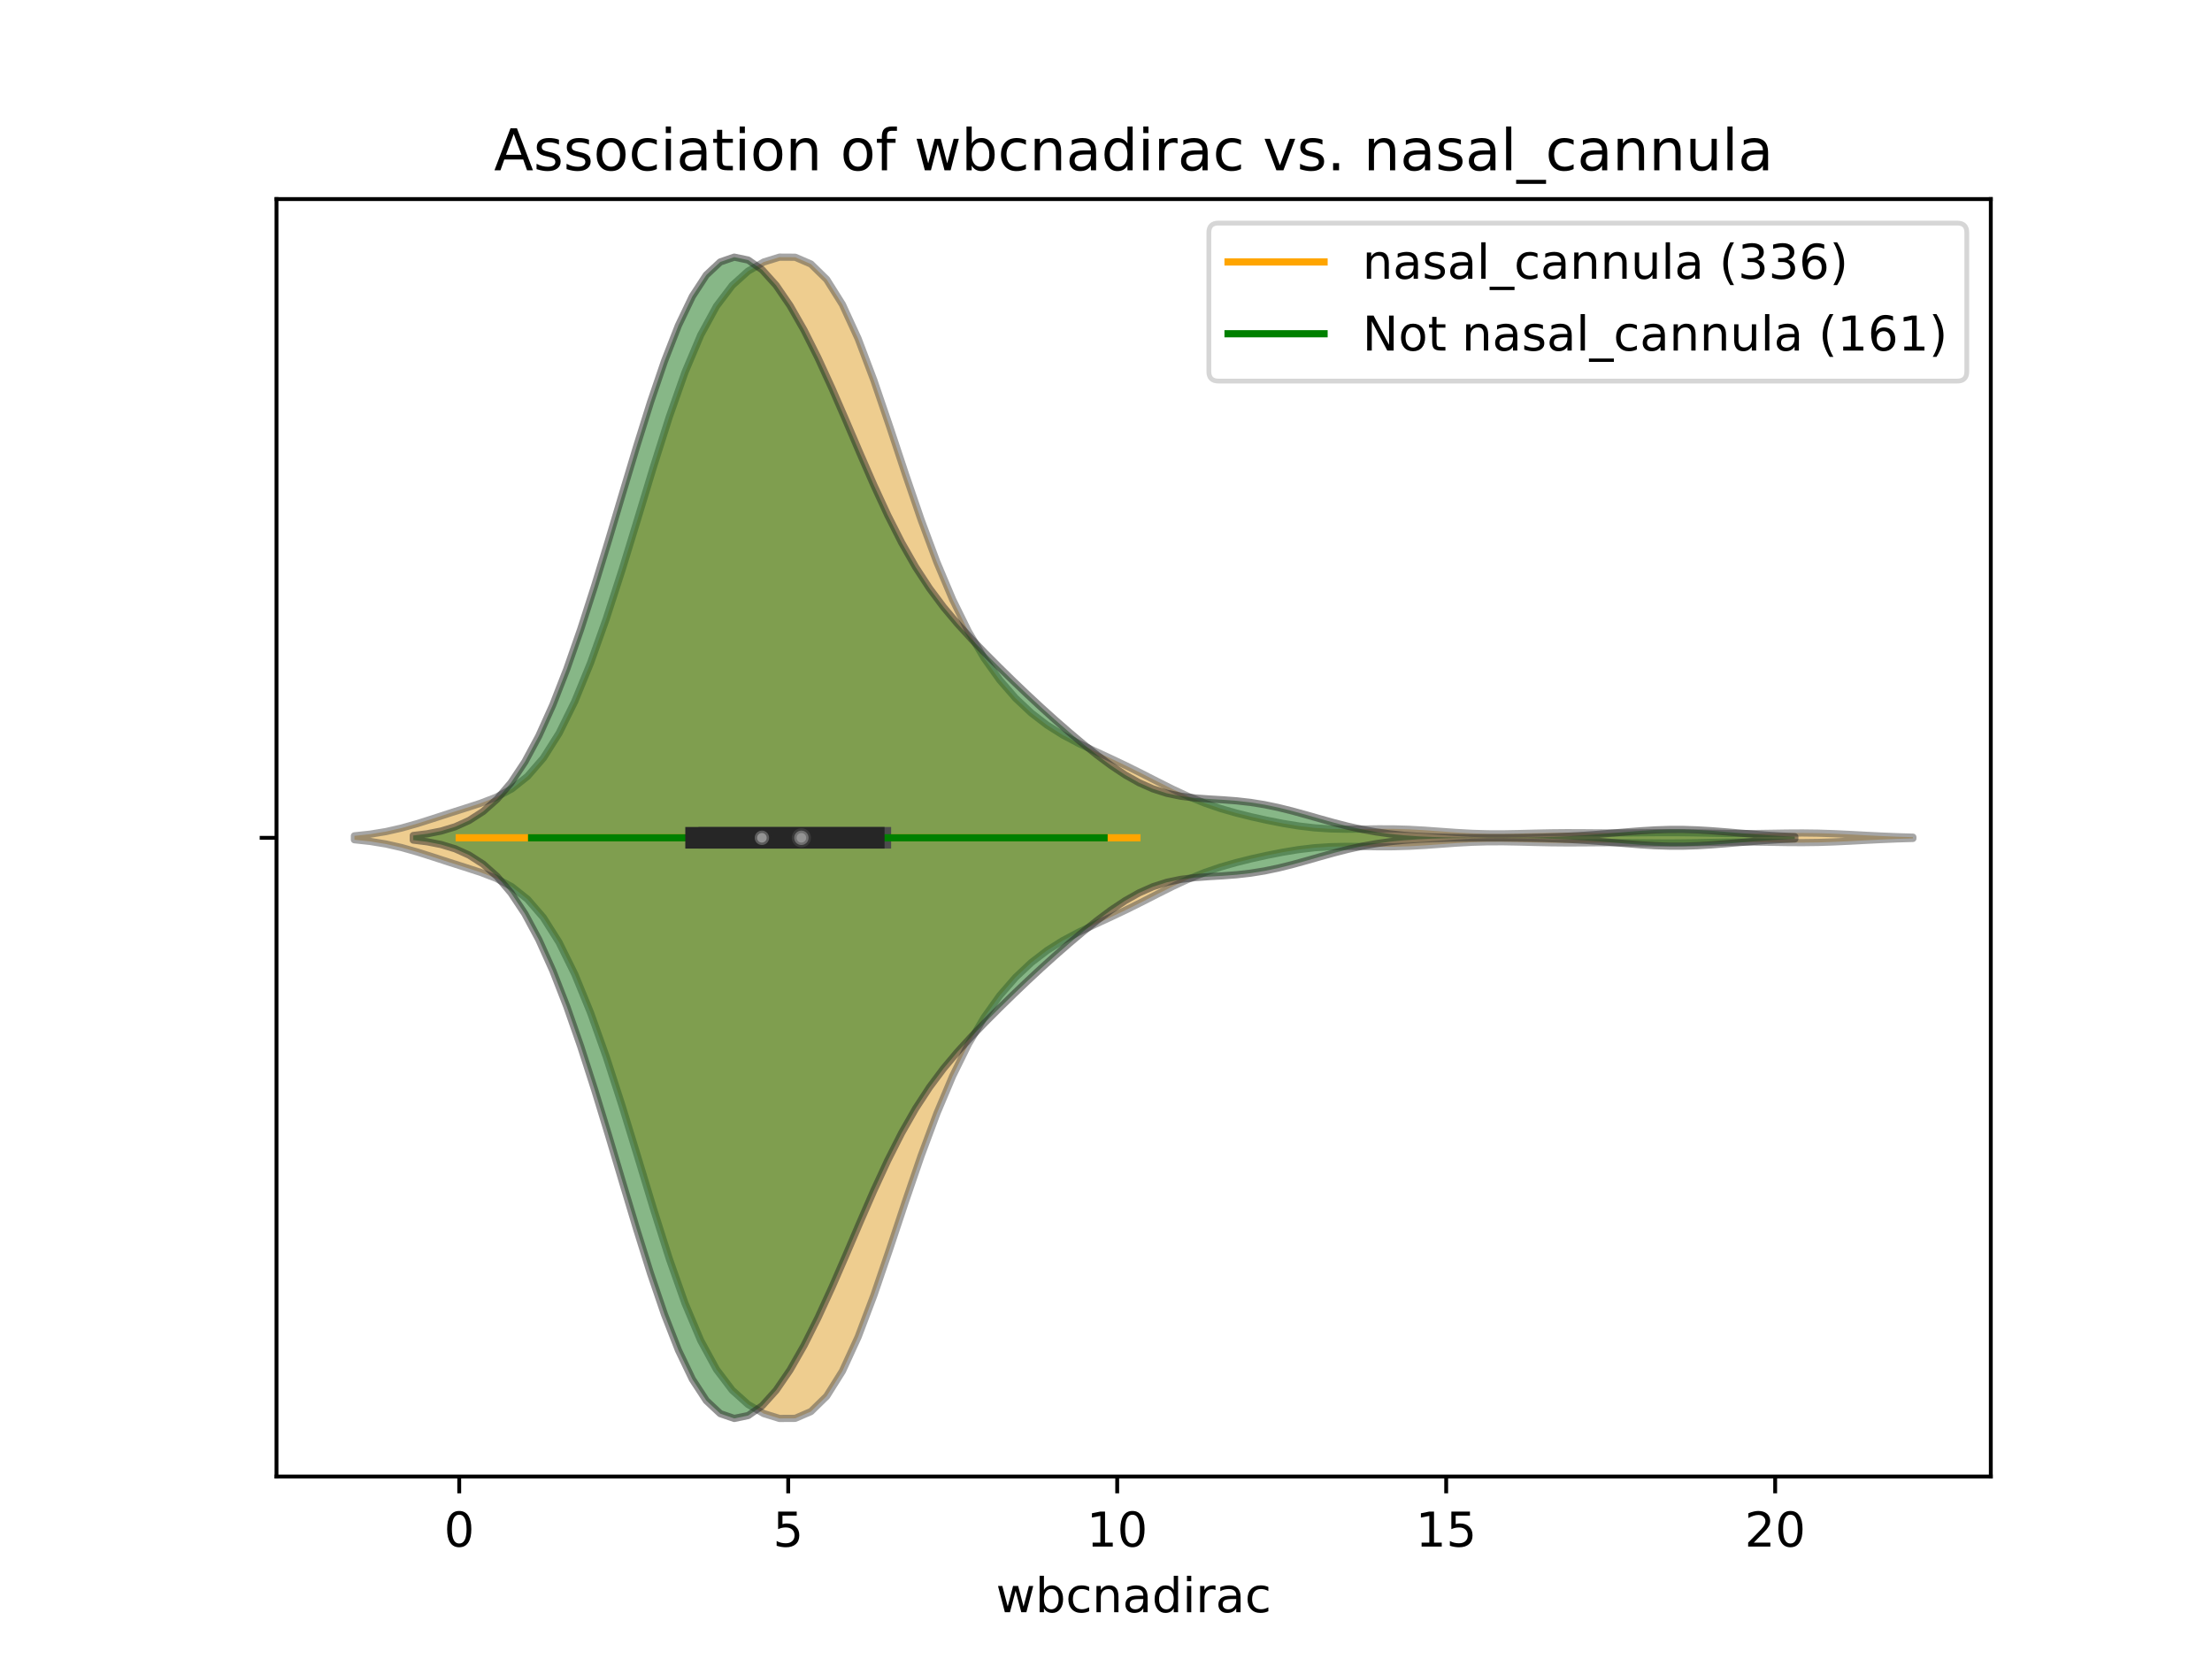 <?xml version="1.0" encoding="utf-8" standalone="no"?>
<!DOCTYPE svg PUBLIC "-//W3C//DTD SVG 1.1//EN"
  "http://www.w3.org/Graphics/SVG/1.1/DTD/svg11.dtd">
<!-- Created with matplotlib (https://matplotlib.org/) -->
<svg height="345.6pt" version="1.1" viewBox="0 0 460.8 345.6" width="460.8pt" xmlns="http://www.w3.org/2000/svg" xmlns:xlink="http://www.w3.org/1999/xlink">
 <defs>
  <style type="text/css">
*{stroke-linecap:butt;stroke-linejoin:round;}
  </style>
 </defs>
 <g id="figure_1">
  <g id="patch_1">
   <path d="M 0 345.6 
L 460.8 345.6 
L 460.8 0 
L 0 0 
z
" style="fill:#ffffff;"/>
  </g>
  <g id="axes_1">
   <g id="patch_2">
    <path d="M 57.6 307.584 
L 414.72 307.584 
L 414.72 41.472 
L 57.6 41.472 
z
" style="fill:#ffffff;"/>
   </g>
   <g id="PolyCollection_1">
    <defs>
     <path d="M 73.833 -170.666 
L 73.833 -171.478 
L 77.112 -171.828 
L 80.391 -172.365 
L 83.671 -173.11 
L 86.95 -174.037 
L 90.229 -175.079 
L 93.509 -176.148 
L 96.788 -177.192 
L 100.067 -178.255 
L 103.347 -179.515 
L 106.626 -181.273 
L 109.905 -183.885 
L 113.185 -187.676 
L 116.464 -192.859 
L 119.743 -199.498 
L 123.023 -207.514 
L 126.302 -216.726 
L 129.581 -226.865 
L 132.861 -237.576 
L 136.14 -248.394 
L 139.42 -258.75 
L 142.699 -268.051 
L 145.978 -275.817 
L 149.258 -281.822 
L 152.537 -286.148 
L 155.816 -289.103 
L 159.096 -291.015 
L 162.375 -292.032 
L 165.654 -292.013 
L 168.934 -290.598 
L 172.213 -287.39 
L 175.492 -282.173 
L 178.772 -275.034 
L 182.051 -266.364 
L 185.33 -256.758 
L 188.61 -246.876 
L 191.889 -237.308 
L 195.168 -228.501 
L 198.448 -220.725 
L 201.727 -214.076 
L 205.006 -208.515 
L 208.286 -203.922 
L 211.565 -200.151 
L 214.844 -197.066 
L 218.124 -194.549 
L 221.403 -192.485 
L 224.682 -190.744 
L 227.962 -189.184 
L 231.241 -187.672 
L 234.52 -186.117 
L 237.8 -184.487 
L 241.079 -182.813 
L 244.358 -181.171 
L 247.638 -179.649 
L 250.917 -178.315 
L 254.196 -177.188 
L 257.476 -176.244 
L 260.755 -175.429 
L 264.034 -174.704 
L 267.314 -174.059 
L 270.593 -173.524 
L 273.872 -173.139 
L 277.152 -172.924 
L 280.431 -172.86 
L 283.71 -172.889 
L 286.99 -172.936 
L 290.269 -172.931 
L 293.548 -172.836 
L 296.828 -172.652 
L 300.107 -172.415 
L 303.386 -172.18 
L 306.666 -171.998 
L 309.945 -171.903 
L 313.224 -171.897 
L 316.504 -171.956 
L 319.783 -172.041 
L 323.062 -172.109 
L 326.342 -172.139 
L 329.621 -172.129 
L 332.9 -172.103 
L 336.18 -172.087 
L 339.459 -172.095 
L 342.739 -172.122 
L 346.018 -172.147 
L 349.297 -172.146 
L 352.577 -172.107 
L 355.856 -172.042 
L 359.135 -171.978 
L 362.415 -171.946 
L 365.694 -171.96 
L 368.973 -172.008 
L 372.253 -172.06 
L 375.532 -172.078 
L 378.811 -172.036 
L 382.091 -171.929 
L 385.37 -171.773 
L 388.649 -171.597 
L 391.929 -171.433 
L 395.208 -171.298 
L 398.487 -171.202 
L 398.487 -170.942 
L 398.487 -170.942 
L 395.208 -170.846 
L 391.929 -170.711 
L 388.649 -170.547 
L 385.37 -170.371 
L 382.091 -170.215 
L 378.811 -170.108 
L 375.532 -170.066 
L 372.253 -170.084 
L 368.973 -170.136 
L 365.694 -170.184 
L 362.415 -170.198 
L 359.135 -170.166 
L 355.856 -170.102 
L 352.577 -170.037 
L 349.297 -169.998 
L 346.018 -169.997 
L 342.739 -170.022 
L 339.459 -170.049 
L 336.18 -170.057 
L 332.9 -170.041 
L 329.621 -170.015 
L 326.342 -170.005 
L 323.062 -170.035 
L 319.783 -170.103 
L 316.504 -170.188 
L 313.224 -170.247 
L 309.945 -170.241 
L 306.666 -170.146 
L 303.386 -169.964 
L 300.107 -169.729 
L 296.828 -169.492 
L 293.548 -169.308 
L 290.269 -169.213 
L 286.99 -169.208 
L 283.71 -169.255 
L 280.431 -169.284 
L 277.152 -169.22 
L 273.872 -169.005 
L 270.593 -168.62 
L 267.314 -168.085 
L 264.034 -167.44 
L 260.755 -166.715 
L 257.476 -165.9 
L 254.196 -164.956 
L 250.917 -163.829 
L 247.638 -162.495 
L 244.358 -160.973 
L 241.079 -159.331 
L 237.8 -157.657 
L 234.52 -156.027 
L 231.241 -154.472 
L 227.962 -152.96 
L 224.682 -151.4 
L 221.403 -149.659 
L 218.124 -147.595 
L 214.844 -145.078 
L 211.565 -141.993 
L 208.286 -138.222 
L 205.006 -133.629 
L 201.727 -128.068 
L 198.448 -121.419 
L 195.168 -113.643 
L 191.889 -104.836 
L 188.61 -95.268 
L 185.33 -85.386 
L 182.051 -75.78 
L 178.772 -67.11 
L 175.492 -59.971 
L 172.213 -54.754 
L 168.934 -51.546 
L 165.654 -50.131 
L 162.375 -50.112 
L 159.096 -51.129 
L 155.816 -53.041 
L 152.537 -55.996 
L 149.258 -60.322 
L 145.978 -66.327 
L 142.699 -74.093 
L 139.42 -83.394 
L 136.14 -93.75 
L 132.861 -104.568 
L 129.581 -115.279 
L 126.302 -125.418 
L 123.023 -134.63 
L 119.743 -142.646 
L 116.464 -149.285 
L 113.185 -154.468 
L 109.905 -158.259 
L 106.626 -160.871 
L 103.347 -162.629 
L 100.067 -163.889 
L 96.788 -164.952 
L 93.509 -165.996 
L 90.229 -167.065 
L 86.95 -168.107 
L 83.671 -169.034 
L 80.391 -169.779 
L 77.112 -170.316 
L 73.833 -170.666 
z
" id="m068fcaaa85" style="stroke:#4c4c4c;stroke-opacity:0.5;stroke-width:1.5;"/>
    </defs>
    <g clip-path="url(#p169945b313)">
     <use style="fill:#df9c20;fill-opacity:0.5;stroke:#4c4c4c;stroke-opacity:0.5;stroke-width:1.5;" x="0" xlink:href="#m068fcaaa85" y="345.6"/>
    </g>
   </g>
   <g id="PolyCollection_2">
    <defs>
     <path d="M 86.092 -170.596 
L 86.092 -171.548 
L 88.999 -171.906 
L 91.906 -172.48 
L 94.813 -173.364 
L 97.72 -174.674 
L 100.627 -176.544 
L 103.534 -179.118 
L 106.441 -182.534 
L 109.349 -186.907 
L 112.256 -192.312 
L 115.163 -198.764 
L 118.07 -206.215 
L 120.977 -214.548 
L 123.884 -223.59 
L 126.791 -233.117 
L 129.698 -242.868 
L 132.605 -252.545 
L 135.512 -261.823 
L 138.419 -270.357 
L 141.326 -277.807 
L 144.233 -283.869 
L 147.14 -288.316 
L 150.048 -291.035 
L 152.955 -292.032 
L 155.862 -291.425 
L 158.769 -289.401 
L 161.676 -286.172 
L 164.583 -281.931 
L 167.49 -276.845 
L 170.397 -271.059 
L 173.304 -264.729 
L 176.211 -258.046 
L 179.118 -251.242 
L 182.025 -244.573 
L 184.932 -238.281 
L 187.839 -232.547 
L 190.747 -227.46 
L 193.654 -223.016 
L 196.561 -219.128 
L 199.468 -215.663 
L 202.375 -212.482 
L 205.282 -209.473 
L 208.189 -206.562 
L 211.096 -203.721 
L 214.003 -200.945 
L 216.91 -198.243 
L 219.817 -195.621 
L 222.724 -193.083 
L 225.631 -190.635 
L 228.538 -188.303 
L 231.446 -186.135 
L 234.353 -184.197 
L 237.26 -182.558 
L 240.167 -181.269 
L 243.074 -180.34 
L 245.981 -179.734 
L 248.888 -179.376 
L 251.795 -179.163 
L 254.702 -178.991 
L 257.609 -178.771 
L 260.516 -178.442 
L 263.423 -177.974 
L 266.33 -177.367 
L 269.237 -176.644 
L 272.145 -175.843 
L 275.052 -175.013 
L 277.959 -174.205 
L 280.866 -173.462 
L 283.773 -172.818 
L 286.68 -172.292 
L 289.587 -171.884 
L 292.494 -171.588 
L 295.401 -171.383 
L 298.308 -171.251 
L 301.215 -171.17 
L 304.122 -171.125 
L 307.029 -171.102 
L 309.936 -171.094 
L 312.844 -171.099 
L 315.751 -171.118 
L 318.658 -171.154 
L 321.565 -171.213 
L 324.472 -171.305 
L 327.379 -171.436 
L 330.286 -171.609 
L 333.193 -171.823 
L 336.1 -172.065 
L 339.007 -172.314 
L 341.914 -172.541 
L 344.821 -172.716 
L 347.728 -172.812 
L 350.635 -172.814 
L 353.543 -172.721 
L 356.45 -172.549 
L 359.357 -172.324 
L 362.264 -172.075 
L 365.171 -171.832 
L 368.078 -171.617 
L 370.985 -171.442 
L 373.892 -171.309 
L 373.892 -170.835 
L 373.892 -170.835 
L 370.985 -170.702 
L 368.078 -170.527 
L 365.171 -170.312 
L 362.264 -170.069 
L 359.357 -169.82 
L 356.45 -169.595 
L 353.543 -169.423 
L 350.635 -169.33 
L 347.728 -169.332 
L 344.821 -169.428 
L 341.914 -169.603 
L 339.007 -169.83 
L 336.1 -170.079 
L 333.193 -170.321 
L 330.286 -170.535 
L 327.379 -170.708 
L 324.472 -170.839 
L 321.565 -170.931 
L 318.658 -170.99 
L 315.751 -171.026 
L 312.844 -171.045 
L 309.936 -171.05 
L 307.029 -171.042 
L 304.122 -171.019 
L 301.215 -170.974 
L 298.308 -170.893 
L 295.401 -170.761 
L 292.494 -170.556 
L 289.587 -170.26 
L 286.68 -169.852 
L 283.773 -169.326 
L 280.866 -168.682 
L 277.959 -167.939 
L 275.052 -167.131 
L 272.145 -166.301 
L 269.237 -165.5 
L 266.33 -164.777 
L 263.423 -164.17 
L 260.516 -163.702 
L 257.609 -163.373 
L 254.702 -163.153 
L 251.795 -162.981 
L 248.888 -162.768 
L 245.981 -162.41 
L 243.074 -161.804 
L 240.167 -160.875 
L 237.26 -159.586 
L 234.353 -157.947 
L 231.446 -156.009 
L 228.538 -153.841 
L 225.631 -151.509 
L 222.724 -149.061 
L 219.817 -146.523 
L 216.91 -143.901 
L 214.003 -141.199 
L 211.096 -138.423 
L 208.189 -135.582 
L 205.282 -132.671 
L 202.375 -129.662 
L 199.468 -126.481 
L 196.561 -123.016 
L 193.654 -119.128 
L 190.747 -114.684 
L 187.839 -109.597 
L 184.932 -103.863 
L 182.025 -97.571 
L 179.118 -90.902 
L 176.211 -84.098 
L 173.304 -77.415 
L 170.397 -71.085 
L 167.49 -65.299 
L 164.583 -60.213 
L 161.676 -55.972 
L 158.769 -52.743 
L 155.862 -50.719 
L 152.955 -50.112 
L 150.048 -51.109 
L 147.14 -53.828 
L 144.233 -58.275 
L 141.326 -64.337 
L 138.419 -71.787 
L 135.512 -80.321 
L 132.605 -89.599 
L 129.698 -99.276 
L 126.791 -109.027 
L 123.884 -118.554 
L 120.977 -127.596 
L 118.07 -135.929 
L 115.163 -143.38 
L 112.256 -149.832 
L 109.349 -155.237 
L 106.441 -159.61 
L 103.534 -163.026 
L 100.627 -165.6 
L 97.72 -167.47 
L 94.813 -168.78 
L 91.906 -169.664 
L 88.999 -170.238 
L 86.092 -170.596 
z
" id="m366a1aebb1" style="stroke:#262626;stroke-opacity:0.5;stroke-width:1.5;"/>
    </defs>
    <g clip-path="url(#p169945b313)">
     <use style="fill:#107010;fill-opacity:0.5;stroke:#262626;stroke-opacity:0.5;stroke-width:1.5;" x="0" xlink:href="#m366a1aebb1" y="345.6"/>
    </g>
   </g>
   <g id="matplotlib.axis_1">
    <g id="xtick_1">
     <g id="line2d_1">
      <defs>
       <path d="M 0 0 
L 0 3.5 
" id="m8b239f9b18" style="stroke:#000000;stroke-width:0.8;"/>
      </defs>
      <g>
       <use style="stroke:#000000;stroke-width:0.8;" x="95.666" xlink:href="#m8b239f9b18" y="307.584"/>
      </g>
     </g>
     <g id="text_1">
      <!-- 0 -->
      <defs>
       <path d="M 31.781 66.406 
Q 24.172 66.406 20.328 58.906 
Q 16.5 51.422 16.5 36.375 
Q 16.5 21.391 20.328 13.891 
Q 24.172 6.391 31.781 6.391 
Q 39.453 6.391 43.281 13.891 
Q 47.125 21.391 47.125 36.375 
Q 47.125 51.422 43.281 58.906 
Q 39.453 66.406 31.781 66.406 
z
M 31.781 74.219 
Q 44.047 74.219 50.516 64.516 
Q 56.984 54.828 56.984 36.375 
Q 56.984 17.969 50.516 8.266 
Q 44.047 -1.422 31.781 -1.422 
Q 19.531 -1.422 13.062 8.266 
Q 6.594 17.969 6.594 36.375 
Q 6.594 54.828 13.062 64.516 
Q 19.531 74.219 31.781 74.219 
z
" id="DejaVuSans-48"/>
      </defs>
      <g transform="translate(92.485 322.182)scale(0.1 -0.1)">
       <use xlink:href="#DejaVuSans-48"/>
      </g>
     </g>
    </g>
    <g id="xtick_2">
     <g id="line2d_2">
      <g>
       <use style="stroke:#000000;stroke-width:0.8;" x="164.2" xlink:href="#m8b239f9b18" y="307.584"/>
      </g>
     </g>
     <g id="text_2">
      <!-- 5 -->
      <defs>
       <path d="M 10.797 72.906 
L 49.516 72.906 
L 49.516 64.594 
L 19.828 64.594 
L 19.828 46.734 
Q 21.969 47.469 24.109 47.828 
Q 26.266 48.188 28.422 48.188 
Q 40.625 48.188 47.75 41.5 
Q 54.891 34.812 54.891 23.391 
Q 54.891 11.625 47.562 5.094 
Q 40.234 -1.422 26.906 -1.422 
Q 22.312 -1.422 17.547 -0.641 
Q 12.797 0.141 7.719 1.703 
L 7.719 11.625 
Q 12.109 9.234 16.797 8.062 
Q 21.484 6.891 26.703 6.891 
Q 35.156 6.891 40.078 11.328 
Q 45.016 15.766 45.016 23.391 
Q 45.016 31 40.078 35.438 
Q 35.156 39.891 26.703 39.891 
Q 22.75 39.891 18.812 39.016 
Q 14.891 38.141 10.797 36.281 
z
" id="DejaVuSans-53"/>
      </defs>
      <g transform="translate(161.019 322.182)scale(0.1 -0.1)">
       <use xlink:href="#DejaVuSans-53"/>
      </g>
     </g>
    </g>
    <g id="xtick_3">
     <g id="line2d_3">
      <g>
       <use style="stroke:#000000;stroke-width:0.8;" x="232.733" xlink:href="#m8b239f9b18" y="307.584"/>
      </g>
     </g>
     <g id="text_3">
      <!-- 10 -->
      <defs>
       <path d="M 12.406 8.297 
L 28.516 8.297 
L 28.516 63.922 
L 10.984 60.406 
L 10.984 69.391 
L 28.422 72.906 
L 38.281 72.906 
L 38.281 8.297 
L 54.391 8.297 
L 54.391 0 
L 12.406 0 
z
" id="DejaVuSans-49"/>
      </defs>
      <g transform="translate(226.371 322.182)scale(0.1 -0.1)">
       <use xlink:href="#DejaVuSans-49"/>
       <use x="63.623" xlink:href="#DejaVuSans-48"/>
      </g>
     </g>
    </g>
    <g id="xtick_4">
     <g id="line2d_4">
      <g>
       <use style="stroke:#000000;stroke-width:0.8;" x="301.267" xlink:href="#m8b239f9b18" y="307.584"/>
      </g>
     </g>
     <g id="text_4">
      <!-- 15 -->
      <g transform="translate(294.904 322.182)scale(0.1 -0.1)">
       <use xlink:href="#DejaVuSans-49"/>
       <use x="63.623" xlink:href="#DejaVuSans-53"/>
      </g>
     </g>
    </g>
    <g id="xtick_5">
     <g id="line2d_5">
      <g>
       <use style="stroke:#000000;stroke-width:0.8;" x="369.8" xlink:href="#m8b239f9b18" y="307.584"/>
      </g>
     </g>
     <g id="text_5">
      <!-- 20 -->
      <defs>
       <path d="M 19.188 8.297 
L 53.609 8.297 
L 53.609 0 
L 7.328 0 
L 7.328 8.297 
Q 12.938 14.109 22.625 23.891 
Q 32.328 33.688 34.812 36.531 
Q 39.547 41.844 41.422 45.531 
Q 43.312 49.219 43.312 52.781 
Q 43.312 58.594 39.234 62.25 
Q 35.156 65.922 28.609 65.922 
Q 23.969 65.922 18.812 64.312 
Q 13.672 62.703 7.812 59.422 
L 7.812 69.391 
Q 13.766 71.781 18.938 73 
Q 24.125 74.219 28.422 74.219 
Q 39.75 74.219 46.484 68.547 
Q 53.219 62.891 53.219 53.422 
Q 53.219 48.922 51.531 44.891 
Q 49.859 40.875 45.406 35.406 
Q 44.188 33.984 37.641 27.219 
Q 31.109 20.453 19.188 8.297 
z
" id="DejaVuSans-50"/>
      </defs>
      <g transform="translate(363.438 322.182)scale(0.1 -0.1)">
       <use xlink:href="#DejaVuSans-50"/>
       <use x="63.623" xlink:href="#DejaVuSans-48"/>
      </g>
     </g>
    </g>
    <g id="text_6">
     <!-- wbcnadirac -->
     <defs>
      <path d="M 4.203 54.688 
L 13.188 54.688 
L 24.422 12.016 
L 35.594 54.688 
L 46.188 54.688 
L 57.422 12.016 
L 68.609 54.688 
L 77.594 54.688 
L 63.281 0 
L 52.688 0 
L 40.922 44.828 
L 29.109 0 
L 18.5 0 
z
" id="DejaVuSans-119"/>
      <path d="M 48.688 27.297 
Q 48.688 37.203 44.609 42.844 
Q 40.531 48.484 33.406 48.484 
Q 26.266 48.484 22.188 42.844 
Q 18.109 37.203 18.109 27.297 
Q 18.109 17.391 22.188 11.75 
Q 26.266 6.109 33.406 6.109 
Q 40.531 6.109 44.609 11.75 
Q 48.688 17.391 48.688 27.297 
z
M 18.109 46.391 
Q 20.953 51.266 25.266 53.625 
Q 29.594 56 35.594 56 
Q 45.562 56 51.781 48.094 
Q 58.016 40.188 58.016 27.297 
Q 58.016 14.406 51.781 6.484 
Q 45.562 -1.422 35.594 -1.422 
Q 29.594 -1.422 25.266 0.953 
Q 20.953 3.328 18.109 8.203 
L 18.109 0 
L 9.078 0 
L 9.078 75.984 
L 18.109 75.984 
z
" id="DejaVuSans-98"/>
      <path d="M 48.781 52.594 
L 48.781 44.188 
Q 44.969 46.297 41.141 47.344 
Q 37.312 48.391 33.406 48.391 
Q 24.656 48.391 19.812 42.844 
Q 14.984 37.312 14.984 27.297 
Q 14.984 17.281 19.812 11.734 
Q 24.656 6.203 33.406 6.203 
Q 37.312 6.203 41.141 7.25 
Q 44.969 8.297 48.781 10.406 
L 48.781 2.094 
Q 45.016 0.344 40.984 -0.531 
Q 36.969 -1.422 32.422 -1.422 
Q 20.062 -1.422 12.781 6.344 
Q 5.516 14.109 5.516 27.297 
Q 5.516 40.672 12.859 48.328 
Q 20.219 56 33.016 56 
Q 37.156 56 41.109 55.141 
Q 45.062 54.297 48.781 52.594 
z
" id="DejaVuSans-99"/>
      <path d="M 54.891 33.016 
L 54.891 0 
L 45.906 0 
L 45.906 32.719 
Q 45.906 40.484 42.875 44.328 
Q 39.844 48.188 33.797 48.188 
Q 26.516 48.188 22.312 43.547 
Q 18.109 38.922 18.109 30.906 
L 18.109 0 
L 9.078 0 
L 9.078 54.688 
L 18.109 54.688 
L 18.109 46.188 
Q 21.344 51.125 25.703 53.562 
Q 30.078 56 35.797 56 
Q 45.219 56 50.047 50.172 
Q 54.891 44.344 54.891 33.016 
z
" id="DejaVuSans-110"/>
      <path d="M 34.281 27.484 
Q 23.391 27.484 19.188 25 
Q 14.984 22.516 14.984 16.5 
Q 14.984 11.719 18.141 8.906 
Q 21.297 6.109 26.703 6.109 
Q 34.188 6.109 38.703 11.406 
Q 43.219 16.703 43.219 25.484 
L 43.219 27.484 
z
M 52.203 31.203 
L 52.203 0 
L 43.219 0 
L 43.219 8.297 
Q 40.141 3.328 35.547 0.953 
Q 30.953 -1.422 24.312 -1.422 
Q 15.922 -1.422 10.953 3.297 
Q 6 8.016 6 15.922 
Q 6 25.141 12.172 29.828 
Q 18.359 34.516 30.609 34.516 
L 43.219 34.516 
L 43.219 35.406 
Q 43.219 41.609 39.141 45 
Q 35.062 48.391 27.688 48.391 
Q 23 48.391 18.547 47.266 
Q 14.109 46.141 10.016 43.891 
L 10.016 52.203 
Q 14.938 54.109 19.578 55.047 
Q 24.219 56 28.609 56 
Q 40.484 56 46.344 49.844 
Q 52.203 43.703 52.203 31.203 
z
" id="DejaVuSans-97"/>
      <path d="M 45.406 46.391 
L 45.406 75.984 
L 54.391 75.984 
L 54.391 0 
L 45.406 0 
L 45.406 8.203 
Q 42.578 3.328 38.25 0.953 
Q 33.938 -1.422 27.875 -1.422 
Q 17.969 -1.422 11.734 6.484 
Q 5.516 14.406 5.516 27.297 
Q 5.516 40.188 11.734 48.094 
Q 17.969 56 27.875 56 
Q 33.938 56 38.25 53.625 
Q 42.578 51.266 45.406 46.391 
z
M 14.797 27.297 
Q 14.797 17.391 18.875 11.75 
Q 22.953 6.109 30.078 6.109 
Q 37.203 6.109 41.297 11.75 
Q 45.406 17.391 45.406 27.297 
Q 45.406 37.203 41.297 42.844 
Q 37.203 48.484 30.078 48.484 
Q 22.953 48.484 18.875 42.844 
Q 14.797 37.203 14.797 27.297 
z
" id="DejaVuSans-100"/>
      <path d="M 9.422 54.688 
L 18.406 54.688 
L 18.406 0 
L 9.422 0 
z
M 9.422 75.984 
L 18.406 75.984 
L 18.406 64.594 
L 9.422 64.594 
z
" id="DejaVuSans-105"/>
      <path d="M 41.109 46.297 
Q 39.594 47.172 37.812 47.578 
Q 36.031 48 33.891 48 
Q 26.266 48 22.188 43.047 
Q 18.109 38.094 18.109 28.812 
L 18.109 0 
L 9.078 0 
L 9.078 54.688 
L 18.109 54.688 
L 18.109 46.188 
Q 20.953 51.172 25.484 53.578 
Q 30.031 56 36.531 56 
Q 37.453 56 38.578 55.875 
Q 39.703 55.766 41.062 55.516 
z
" id="DejaVuSans-114"/>
     </defs>
     <g transform="translate(207.483 335.861)scale(0.1 -0.1)">
      <use xlink:href="#DejaVuSans-119"/>
      <use x="81.787" xlink:href="#DejaVuSans-98"/>
      <use x="145.264" xlink:href="#DejaVuSans-99"/>
      <use x="200.244" xlink:href="#DejaVuSans-110"/>
      <use x="263.623" xlink:href="#DejaVuSans-97"/>
      <use x="324.902" xlink:href="#DejaVuSans-100"/>
      <use x="388.379" xlink:href="#DejaVuSans-105"/>
      <use x="416.162" xlink:href="#DejaVuSans-114"/>
      <use x="457.275" xlink:href="#DejaVuSans-97"/>
      <use x="518.555" xlink:href="#DejaVuSans-99"/>
     </g>
    </g>
   </g>
   <g id="matplotlib.axis_2">
    <g id="ytick_1">
     <g id="line2d_6">
      <defs>
       <path d="M 0 0 
L -3.5 0 
" id="m223838196b" style="stroke:#000000;stroke-width:0.8;"/>
      </defs>
      <g>
       <use style="stroke:#000000;stroke-width:0.8;" x="57.6" xlink:href="#m223838196b" y="174.528"/>
      </g>
     </g>
    </g>
   </g>
   <g id="line2d_7">
    <path clip-path="url(#p169945b313)" d="M 95.666 174.528 
L 236.845 174.528 
" style="fill:none;stroke:#ffa500;stroke-linecap:square;stroke-width:1.5;"/>
   </g>
   <g id="line2d_8">
    <path clip-path="url(#p169945b313)" d="M 147.752 174.528 
L 183.389 174.528 
" style="fill:none;stroke:#4c4c4c;stroke-linecap:square;stroke-width:4.5;"/>
   </g>
   <g id="line2d_9">
    <path clip-path="url(#p169945b313)" d="M 110.744 174.528 
L 229.992 174.528 
" style="fill:none;stroke:#008000;stroke-linecap:square;stroke-width:1.5;"/>
   </g>
   <g id="line2d_10">
    <path clip-path="url(#p169945b313)" d="M 145.01 174.528 
L 182.018 174.528 
" style="fill:none;stroke:#262626;stroke-linecap:square;stroke-width:4.5;"/>
   </g>
   <g id="patch_3">
    <path d="M 57.6 307.584 
L 57.6 41.472 
" style="fill:none;stroke:#000000;stroke-linecap:square;stroke-linejoin:miter;stroke-width:0.8;"/>
   </g>
   <g id="patch_4">
    <path d="M 414.72 307.584 
L 414.72 41.472 
" style="fill:none;stroke:#000000;stroke-linecap:square;stroke-linejoin:miter;stroke-width:0.8;"/>
   </g>
   <g id="patch_5">
    <path d="M 57.6 307.584 
L 414.72 307.584 
" style="fill:none;stroke:#000000;stroke-linecap:square;stroke-linejoin:miter;stroke-width:0.8;"/>
   </g>
   <g id="patch_6">
    <path d="M 57.6 41.472 
L 414.72 41.472 
" style="fill:none;stroke:#000000;stroke-linecap:square;stroke-linejoin:miter;stroke-width:0.8;"/>
   </g>
   <g id="PathCollection_1">
    <defs>
     <path d="M 0 1.5 
C 0.398 1.5 0.779 1.342 1.061 1.061 
C 1.342 0.779 1.5 0.398 1.5 0 
C 1.5 -0.398 1.342 -0.779 1.061 -1.061 
C 0.779 -1.342 0.398 -1.5 0 -1.5 
C -0.398 -1.5 -0.779 -1.342 -1.061 -1.061 
C -1.342 -0.779 -1.5 -0.398 -1.5 0 
C -1.5 0.398 -1.342 0.779 -1.061 1.061 
C -0.779 1.342 -0.398 1.5 0 1.5 
z
" id="m4a12c24995" style="stroke:#4c4c4c;stroke-opacity:0.5;"/>
    </defs>
    <g clip-path="url(#p169945b313)">
     <use style="fill:#ffffff;fill-opacity:0.5;stroke:#4c4c4c;stroke-opacity:0.5;" x="166.941" xlink:href="#m4a12c24995" y="174.528"/>
    </g>
   </g>
   <g id="PathCollection_2">
    <defs>
     <path d="M 0 1.5 
C 0.398 1.5 0.779 1.342 1.061 1.061 
C 1.342 0.779 1.5 0.398 1.5 0 
C 1.5 -0.398 1.342 -0.779 1.061 -1.061 
C 0.779 -1.342 0.398 -1.5 0 -1.5 
C -0.398 -1.5 -0.779 -1.342 -1.061 -1.061 
C -1.342 -0.779 -1.5 -0.398 -1.5 0 
C -1.5 0.398 -1.342 0.779 -1.061 1.061 
C -0.779 1.342 -0.398 1.5 0 1.5 
z
" id="mcdac06ed5e" style="stroke:#262626;stroke-opacity:0.5;"/>
    </defs>
    <g clip-path="url(#p169945b313)">
     <use style="fill:#ffffff;fill-opacity:0.5;stroke:#262626;stroke-opacity:0.5;" x="158.717" xlink:href="#mcdac06ed5e" y="174.528"/>
    </g>
   </g>
   <g id="text_7">
    <!-- Association of wbcnadirac vs. nasal_cannula -->
    <defs>
     <path d="M 34.188 63.188 
L 20.797 26.906 
L 47.609 26.906 
z
M 28.609 72.906 
L 39.797 72.906 
L 67.578 0 
L 57.328 0 
L 50.688 18.703 
L 17.828 18.703 
L 11.188 0 
L 0.781 0 
z
" id="DejaVuSans-65"/>
     <path d="M 44.281 53.078 
L 44.281 44.578 
Q 40.484 46.531 36.375 47.5 
Q 32.281 48.484 27.875 48.484 
Q 21.188 48.484 17.844 46.438 
Q 14.5 44.391 14.5 40.281 
Q 14.5 37.156 16.891 35.375 
Q 19.281 33.594 26.516 31.984 
L 29.594 31.297 
Q 39.156 29.25 43.188 25.516 
Q 47.219 21.781 47.219 15.094 
Q 47.219 7.469 41.188 3.016 
Q 35.156 -1.422 24.609 -1.422 
Q 20.219 -1.422 15.453 -0.562 
Q 10.688 0.297 5.422 2 
L 5.422 11.281 
Q 10.406 8.688 15.234 7.391 
Q 20.062 6.109 24.812 6.109 
Q 31.156 6.109 34.562 8.281 
Q 37.984 10.453 37.984 14.406 
Q 37.984 18.062 35.516 20.016 
Q 33.062 21.969 24.703 23.781 
L 21.578 24.516 
Q 13.234 26.266 9.516 29.906 
Q 5.812 33.547 5.812 39.891 
Q 5.812 47.609 11.281 51.797 
Q 16.75 56 26.812 56 
Q 31.781 56 36.172 55.266 
Q 40.578 54.547 44.281 53.078 
z
" id="DejaVuSans-115"/>
     <path d="M 30.609 48.391 
Q 23.391 48.391 19.188 42.75 
Q 14.984 37.109 14.984 27.297 
Q 14.984 17.484 19.156 11.844 
Q 23.344 6.203 30.609 6.203 
Q 37.797 6.203 41.984 11.859 
Q 46.188 17.531 46.188 27.297 
Q 46.188 37.016 41.984 42.703 
Q 37.797 48.391 30.609 48.391 
z
M 30.609 56 
Q 42.328 56 49.016 48.375 
Q 55.719 40.766 55.719 27.297 
Q 55.719 13.875 49.016 6.219 
Q 42.328 -1.422 30.609 -1.422 
Q 18.844 -1.422 12.172 6.219 
Q 5.516 13.875 5.516 27.297 
Q 5.516 40.766 12.172 48.375 
Q 18.844 56 30.609 56 
z
" id="DejaVuSans-111"/>
     <path d="M 18.312 70.219 
L 18.312 54.688 
L 36.812 54.688 
L 36.812 47.703 
L 18.312 47.703 
L 18.312 18.016 
Q 18.312 11.328 20.141 9.422 
Q 21.969 7.516 27.594 7.516 
L 36.812 7.516 
L 36.812 0 
L 27.594 0 
Q 17.188 0 13.234 3.875 
Q 9.281 7.766 9.281 18.016 
L 9.281 47.703 
L 2.688 47.703 
L 2.688 54.688 
L 9.281 54.688 
L 9.281 70.219 
z
" id="DejaVuSans-116"/>
     <path id="DejaVuSans-32"/>
     <path d="M 37.109 75.984 
L 37.109 68.5 
L 28.516 68.5 
Q 23.688 68.5 21.797 66.547 
Q 19.922 64.594 19.922 59.516 
L 19.922 54.688 
L 34.719 54.688 
L 34.719 47.703 
L 19.922 47.703 
L 19.922 0 
L 10.891 0 
L 10.891 47.703 
L 2.297 47.703 
L 2.297 54.688 
L 10.891 54.688 
L 10.891 58.5 
Q 10.891 67.625 15.141 71.797 
Q 19.391 75.984 28.609 75.984 
z
" id="DejaVuSans-102"/>
     <path d="M 2.984 54.688 
L 12.5 54.688 
L 29.594 8.797 
L 46.688 54.688 
L 56.203 54.688 
L 35.688 0 
L 23.484 0 
z
" id="DejaVuSans-118"/>
     <path d="M 10.688 12.406 
L 21 12.406 
L 21 0 
L 10.688 0 
z
" id="DejaVuSans-46"/>
     <path d="M 9.422 75.984 
L 18.406 75.984 
L 18.406 0 
L 9.422 0 
z
" id="DejaVuSans-108"/>
     <path d="M 50.984 -16.609 
L 50.984 -23.578 
L -0.984 -23.578 
L -0.984 -16.609 
z
" id="DejaVuSans-95"/>
     <path d="M 8.5 21.578 
L 8.5 54.688 
L 17.484 54.688 
L 17.484 21.922 
Q 17.484 14.156 20.5 10.266 
Q 23.531 6.391 29.594 6.391 
Q 36.859 6.391 41.078 11.031 
Q 45.312 15.672 45.312 23.688 
L 45.312 54.688 
L 54.297 54.688 
L 54.297 0 
L 45.312 0 
L 45.312 8.406 
Q 42.047 3.422 37.719 1 
Q 33.406 -1.422 27.688 -1.422 
Q 18.266 -1.422 13.375 4.438 
Q 8.5 10.297 8.5 21.578 
z
M 31.109 56 
z
" id="DejaVuSans-117"/>
    </defs>
    <g transform="translate(102.914 35.472)scale(0.12 -0.12)">
     <use xlink:href="#DejaVuSans-65"/>
     <use x="68.408" xlink:href="#DejaVuSans-115"/>
     <use x="120.508" xlink:href="#DejaVuSans-115"/>
     <use x="172.607" xlink:href="#DejaVuSans-111"/>
     <use x="233.789" xlink:href="#DejaVuSans-99"/>
     <use x="288.77" xlink:href="#DejaVuSans-105"/>
     <use x="316.553" xlink:href="#DejaVuSans-97"/>
     <use x="377.832" xlink:href="#DejaVuSans-116"/>
     <use x="417.041" xlink:href="#DejaVuSans-105"/>
     <use x="444.824" xlink:href="#DejaVuSans-111"/>
     <use x="506.006" xlink:href="#DejaVuSans-110"/>
     <use x="569.385" xlink:href="#DejaVuSans-32"/>
     <use x="601.172" xlink:href="#DejaVuSans-111"/>
     <use x="662.354" xlink:href="#DejaVuSans-102"/>
     <use x="697.559" xlink:href="#DejaVuSans-32"/>
     <use x="729.346" xlink:href="#DejaVuSans-119"/>
     <use x="811.133" xlink:href="#DejaVuSans-98"/>
     <use x="874.609" xlink:href="#DejaVuSans-99"/>
     <use x="929.59" xlink:href="#DejaVuSans-110"/>
     <use x="992.969" xlink:href="#DejaVuSans-97"/>
     <use x="1054.248" xlink:href="#DejaVuSans-100"/>
     <use x="1117.725" xlink:href="#DejaVuSans-105"/>
     <use x="1145.508" xlink:href="#DejaVuSans-114"/>
     <use x="1186.621" xlink:href="#DejaVuSans-97"/>
     <use x="1247.9" xlink:href="#DejaVuSans-99"/>
     <use x="1302.881" xlink:href="#DejaVuSans-32"/>
     <use x="1334.668" xlink:href="#DejaVuSans-118"/>
     <use x="1393.848" xlink:href="#DejaVuSans-115"/>
     <use x="1445.947" xlink:href="#DejaVuSans-46"/>
     <use x="1477.734" xlink:href="#DejaVuSans-32"/>
     <use x="1509.521" xlink:href="#DejaVuSans-110"/>
     <use x="1572.9" xlink:href="#DejaVuSans-97"/>
     <use x="1634.18" xlink:href="#DejaVuSans-115"/>
     <use x="1686.279" xlink:href="#DejaVuSans-97"/>
     <use x="1747.559" xlink:href="#DejaVuSans-108"/>
     <use x="1775.342" xlink:href="#DejaVuSans-95"/>
     <use x="1825.342" xlink:href="#DejaVuSans-99"/>
     <use x="1880.322" xlink:href="#DejaVuSans-97"/>
     <use x="1941.602" xlink:href="#DejaVuSans-110"/>
     <use x="2004.98" xlink:href="#DejaVuSans-110"/>
     <use x="2068.359" xlink:href="#DejaVuSans-117"/>
     <use x="2131.738" xlink:href="#DejaVuSans-108"/>
     <use x="2159.521" xlink:href="#DejaVuSans-97"/>
    </g>
   </g>
   <g id="legend_1">
    <g id="patch_7">
     <path d="M 253.826 79.385 
L 407.72 79.385 
Q 409.72 79.385 409.72 77.385 
L 409.72 48.472 
Q 409.72 46.472 407.72 46.472 
L 253.826 46.472 
Q 251.826 46.472 251.826 48.472 
L 251.826 77.385 
Q 251.826 79.385 253.826 79.385 
z
" style="fill:#ffffff;opacity:0.8;stroke:#cccccc;stroke-linejoin:miter;"/>
    </g>
    <g id="line2d_11">
     <path d="M 255.826 54.57 
L 275.826 54.57 
" style="fill:none;stroke:#ffa500;stroke-linecap:square;stroke-width:1.5;"/>
    </g>
    <g id="line2d_12"/>
    <g id="text_8">
     <!-- nasal_cannula (336) -->
     <defs>
      <path d="M 31 75.875 
Q 24.469 64.656 21.281 53.656 
Q 18.109 42.672 18.109 31.391 
Q 18.109 20.125 21.312 9.062 
Q 24.516 -2 31 -13.188 
L 23.188 -13.188 
Q 15.875 -1.703 12.234 9.375 
Q 8.594 20.453 8.594 31.391 
Q 8.594 42.281 12.203 53.312 
Q 15.828 64.359 23.188 75.875 
z
" id="DejaVuSans-40"/>
      <path d="M 40.578 39.312 
Q 47.656 37.797 51.625 33 
Q 55.609 28.219 55.609 21.188 
Q 55.609 10.406 48.188 4.484 
Q 40.766 -1.422 27.094 -1.422 
Q 22.516 -1.422 17.656 -0.516 
Q 12.797 0.391 7.625 2.203 
L 7.625 11.719 
Q 11.719 9.328 16.594 8.109 
Q 21.484 6.891 26.812 6.891 
Q 36.078 6.891 40.938 10.547 
Q 45.797 14.203 45.797 21.188 
Q 45.797 27.641 41.281 31.266 
Q 36.766 34.906 28.719 34.906 
L 20.219 34.906 
L 20.219 43.016 
L 29.109 43.016 
Q 36.375 43.016 40.234 45.922 
Q 44.094 48.828 44.094 54.297 
Q 44.094 59.906 40.109 62.906 
Q 36.141 65.922 28.719 65.922 
Q 24.656 65.922 20.016 65.031 
Q 15.375 64.156 9.812 62.312 
L 9.812 71.094 
Q 15.438 72.656 20.344 73.438 
Q 25.25 74.219 29.594 74.219 
Q 40.828 74.219 47.359 69.109 
Q 53.906 64.016 53.906 55.328 
Q 53.906 49.266 50.438 45.094 
Q 46.969 40.922 40.578 39.312 
z
" id="DejaVuSans-51"/>
      <path d="M 33.016 40.375 
Q 26.375 40.375 22.484 35.828 
Q 18.609 31.297 18.609 23.391 
Q 18.609 15.531 22.484 10.953 
Q 26.375 6.391 33.016 6.391 
Q 39.656 6.391 43.531 10.953 
Q 47.406 15.531 47.406 23.391 
Q 47.406 31.297 43.531 35.828 
Q 39.656 40.375 33.016 40.375 
z
M 52.594 71.297 
L 52.594 62.312 
Q 48.875 64.062 45.094 64.984 
Q 41.312 65.922 37.594 65.922 
Q 27.828 65.922 22.672 59.328 
Q 17.531 52.734 16.797 39.406 
Q 19.672 43.656 24.016 45.922 
Q 28.375 48.188 33.594 48.188 
Q 44.578 48.188 50.953 41.516 
Q 57.328 34.859 57.328 23.391 
Q 57.328 12.156 50.688 5.359 
Q 44.047 -1.422 33.016 -1.422 
Q 20.359 -1.422 13.672 8.266 
Q 6.984 17.969 6.984 36.375 
Q 6.984 53.656 15.188 63.938 
Q 23.391 74.219 37.203 74.219 
Q 40.922 74.219 44.703 73.484 
Q 48.484 72.75 52.594 71.297 
z
" id="DejaVuSans-54"/>
      <path d="M 8.016 75.875 
L 15.828 75.875 
Q 23.141 64.359 26.781 53.312 
Q 30.422 42.281 30.422 31.391 
Q 30.422 20.453 26.781 9.375 
Q 23.141 -1.703 15.828 -13.188 
L 8.016 -13.188 
Q 14.5 -2 17.703 9.062 
Q 20.906 20.125 20.906 31.391 
Q 20.906 42.672 17.703 53.656 
Q 14.5 64.656 8.016 75.875 
z
" id="DejaVuSans-41"/>
     </defs>
     <g transform="translate(283.826 58.07)scale(0.1 -0.1)">
      <use xlink:href="#DejaVuSans-110"/>
      <use x="63.379" xlink:href="#DejaVuSans-97"/>
      <use x="124.658" xlink:href="#DejaVuSans-115"/>
      <use x="176.758" xlink:href="#DejaVuSans-97"/>
      <use x="238.037" xlink:href="#DejaVuSans-108"/>
      <use x="265.82" xlink:href="#DejaVuSans-95"/>
      <use x="315.82" xlink:href="#DejaVuSans-99"/>
      <use x="370.801" xlink:href="#DejaVuSans-97"/>
      <use x="432.08" xlink:href="#DejaVuSans-110"/>
      <use x="495.459" xlink:href="#DejaVuSans-110"/>
      <use x="558.838" xlink:href="#DejaVuSans-117"/>
      <use x="622.217" xlink:href="#DejaVuSans-108"/>
      <use x="650" xlink:href="#DejaVuSans-97"/>
      <use x="711.279" xlink:href="#DejaVuSans-32"/>
      <use x="743.066" xlink:href="#DejaVuSans-40"/>
      <use x="782.08" xlink:href="#DejaVuSans-51"/>
      <use x="845.703" xlink:href="#DejaVuSans-51"/>
      <use x="909.326" xlink:href="#DejaVuSans-54"/>
      <use x="972.949" xlink:href="#DejaVuSans-41"/>
     </g>
    </g>
    <g id="line2d_13">
     <path d="M 255.826 69.527 
L 275.826 69.527 
" style="fill:none;stroke:#008000;stroke-linecap:square;stroke-width:1.5;"/>
    </g>
    <g id="line2d_14"/>
    <g id="text_9">
     <!-- Not nasal_cannula (161) -->
     <defs>
      <path d="M 9.812 72.906 
L 23.094 72.906 
L 55.422 11.922 
L 55.422 72.906 
L 64.984 72.906 
L 64.984 0 
L 51.703 0 
L 19.391 60.984 
L 19.391 0 
L 9.812 0 
z
" id="DejaVuSans-78"/>
     </defs>
     <g transform="translate(283.826 73.027)scale(0.1 -0.1)">
      <use xlink:href="#DejaVuSans-78"/>
      <use x="74.805" xlink:href="#DejaVuSans-111"/>
      <use x="135.986" xlink:href="#DejaVuSans-116"/>
      <use x="175.195" xlink:href="#DejaVuSans-32"/>
      <use x="206.982" xlink:href="#DejaVuSans-110"/>
      <use x="270.361" xlink:href="#DejaVuSans-97"/>
      <use x="331.641" xlink:href="#DejaVuSans-115"/>
      <use x="383.74" xlink:href="#DejaVuSans-97"/>
      <use x="445.02" xlink:href="#DejaVuSans-108"/>
      <use x="472.803" xlink:href="#DejaVuSans-95"/>
      <use x="522.803" xlink:href="#DejaVuSans-99"/>
      <use x="577.783" xlink:href="#DejaVuSans-97"/>
      <use x="639.062" xlink:href="#DejaVuSans-110"/>
      <use x="702.441" xlink:href="#DejaVuSans-110"/>
      <use x="765.82" xlink:href="#DejaVuSans-117"/>
      <use x="829.199" xlink:href="#DejaVuSans-108"/>
      <use x="856.982" xlink:href="#DejaVuSans-97"/>
      <use x="918.262" xlink:href="#DejaVuSans-32"/>
      <use x="950.049" xlink:href="#DejaVuSans-40"/>
      <use x="989.062" xlink:href="#DejaVuSans-49"/>
      <use x="1052.686" xlink:href="#DejaVuSans-54"/>
      <use x="1116.309" xlink:href="#DejaVuSans-49"/>
      <use x="1179.932" xlink:href="#DejaVuSans-41"/>
     </g>
    </g>
   </g>
  </g>
 </g>
 <defs>
  <clipPath id="p169945b313">
   <rect height="266.112" width="357.12" x="57.6" y="41.472"/>
  </clipPath>
 </defs>
</svg>
